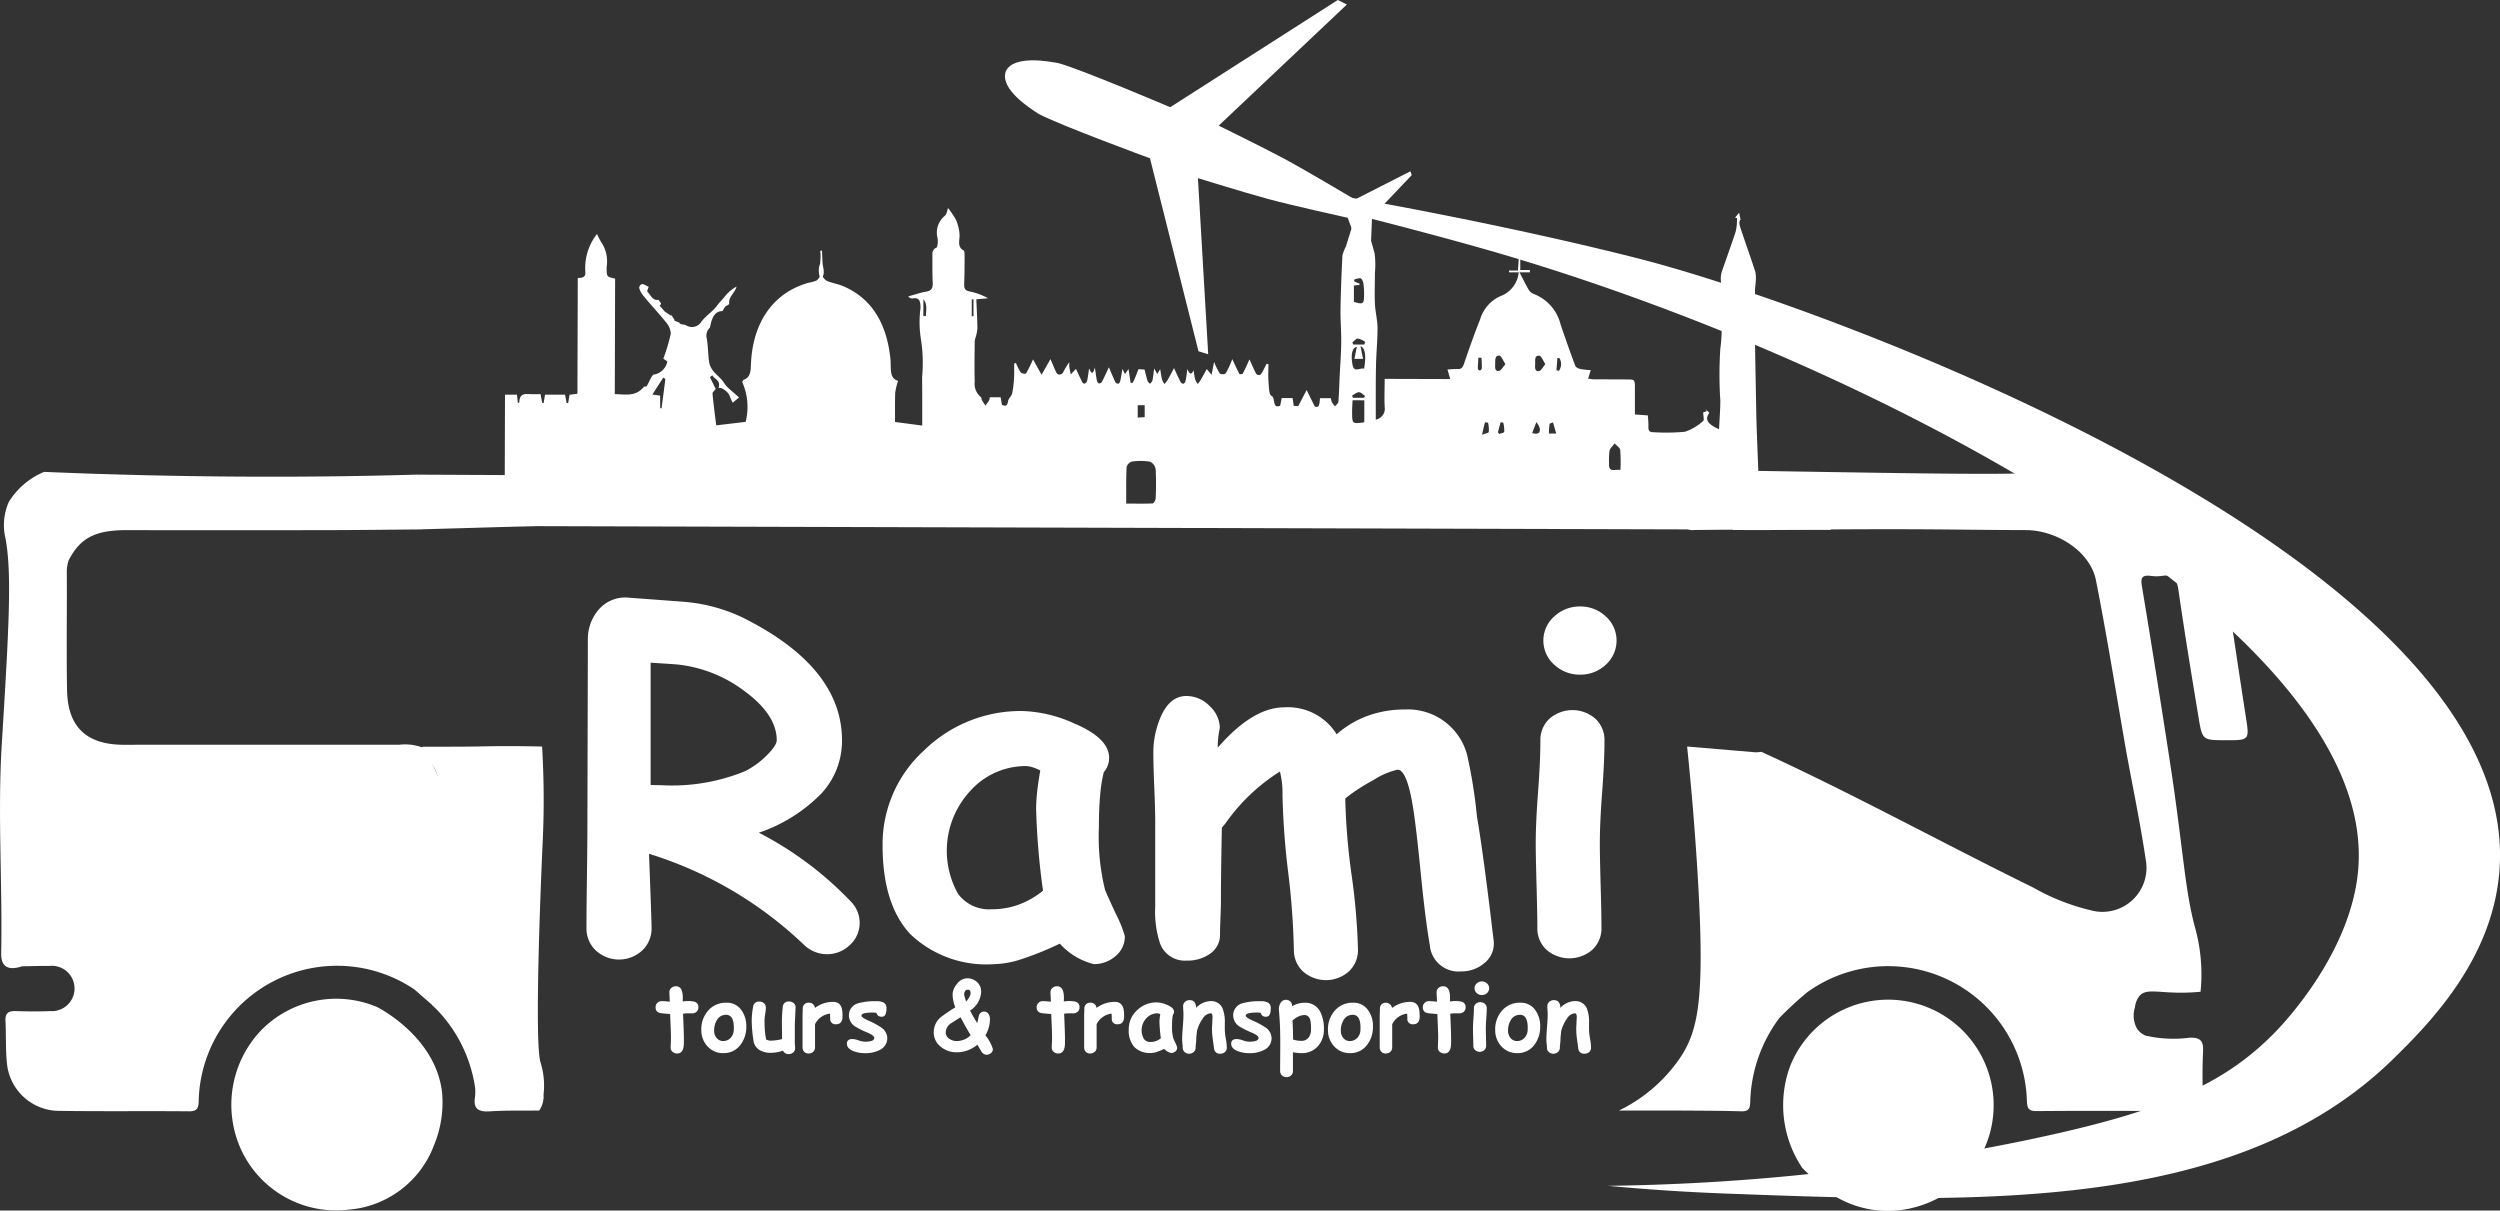 <svg xmlns="http://www.w3.org/2000/svg" width="161.303" height="78.107" viewBox="0 0 161.303 78.107">
  <rect x="0" y="0" width="161.303" height="78.107" fill="#333333" stroke="none"/>
  <g id="Group_2414" data-name="Group 2414" transform="translate(-117.553 -196.848)">
    <g id="Group_2414-2" data-name="Group 2414" transform="translate(193.913 207.993)">
      <path id="Path_55882" data-name="Path 55882" d="M411.077,239.687c-.352-.045,10.73,2.466,19.241,4.878,24.781,7.021,57.726,24.342,56.552,39.985-.379,5.047-4.265,9.429-5.214,10.429-3.439,3.62-7.677,5.342-16.117,7.111a141.731,141.731,0,0,1-27.077,2.963c1.751.165,4.407.381,7.64.5,16.273.608,32.889,1.229,43.011-8.678,2.379-2.329,6.618-6.613,6.886-12.562.89-19.746-43.249-35.919-55.383-39.04-7.949-2.044-17-3.667-17-3.667C418.712,240.727,414.45,240.116,411.077,239.687Z" transform="translate(-411.068 -239.687)" fill="#fff"/>
    </g>
    <g id="Group_2415" data-name="Group 2415" transform="translate(182.395 196.848)">
      <path id="Path_55883" data-name="Path 55883" d="M379.244,208.342l.662,11.361-.627-.191-3.129-12.45s-5.836-2.143-7.188-2.867c-.491-.317-2.5-1.581-2.122-2.72l0-.012.005-.012c.509-1.086,2.835-.631,3.409-.526,1.481.4,7.2,2.841,7.2,2.841l10.814-6.918.587.291-8.271,7.816s2.783,1.363,4.19,2.114,4.6,2.653,4.6,2.653l3.58-1.822.085.246-2.561,2.694-.13,3.261-.23.12L388.91,210.9s-3.626-.8-5.166-1.221S379.244,208.342,379.244,208.342Z" transform="translate(-366.794 -196.848)" fill="#fff"/>
    </g>
    <g id="Group_2420" data-name="Group 2420" transform="translate(117.553 210.132)">
      <g id="Group_2418" data-name="Group 2418" transform="translate(37.839 25.273)">
        <g id="Group_2416" data-name="Group 2416">
          <path id="Path_55884" data-name="Path 55884" d="M278.5,368.066a2.141,2.141,0,0,1-1.484-.624,25.257,25.257,0,0,0-9.98-5.854q.165,4.323.165,4.8a1.931,1.931,0,0,1-.6,1.434,2.207,2.207,0,0,1-3,0,1.929,1.929,0,0,1-.6-1.434q0-1.115.03-3.336t.03-3.335l.03-11.99a2.874,2.874,0,0,1,.585-1.753,2.264,2.264,0,0,1,2.113-.906q3.641.268,3.732.282a10.742,10.742,0,0,1,3.567,1q6.4,3.195,6.4,7.919a4.993,4.993,0,0,1-1.341,3.439,10.213,10.213,0,0,1-4.024,2.519,22.3,22.3,0,0,1,5.979,4.487,1.95,1.95,0,0,1,.525,1.322,1.916,1.916,0,0,1-.629,1.434A2.1,2.1,0,0,1,278.5,368.066Zm-9.606-18.69q-.12-.014-1.753-.119v7.889q.374.015.659.015a12.45,12.45,0,0,0,5.44-.906,5.426,5.426,0,0,0,1.4-1.025q.637-.638.637-.966,0-1.664-2.128-3.209A8.7,8.7,0,0,0,268.89,349.375Z" transform="translate(-263 -345.057)" fill="#fff"/>
          <path id="Path_55885" data-name="Path 55885" d="M350.068,389.52a4.354,4.354,0,0,1-2.188-1.322,19.758,19.758,0,0,1-2.428.988,6.037,6.037,0,0,1-1.783.335,7.1,7.1,0,0,1-5.418-1.917q-1.806-1.917-1.806-5.735a8.173,8.173,0,0,1,2.668-6.129,8.916,8.916,0,0,1,6.384-2.548,8.64,8.64,0,0,1,3.3.795q2.263.956,2.263,2.221a1.372,1.372,0,0,1-.344.927,9.71,9.71,0,0,0-.233,1.478q-.082.891-.082,2.082a14.327,14.327,0,0,0,.4,4.045q.045.133.689,1.53a7.734,7.734,0,0,1,.584,1.441,1.627,1.627,0,0,1-.607,1.3A2.1,2.1,0,0,1,350.068,389.52Zm-3.717-10.029a10.236,10.236,0,0,1,.068-1.092q.067-.616.2-1.374a3.232,3.232,0,0,0-.532-.215,1.457,1.457,0,0,0-.4-.067,4.808,4.808,0,0,0-3.567,1.583,5.682,5.682,0,0,0-.809,6.656,2.484,2.484,0,0,0,2.158,1,5.078,5.078,0,0,0,1.761-.3,5.459,5.459,0,0,0,1.566-.9A46.043,46.043,0,0,1,346.351,379.491Z" transform="translate(-317.338 -365.872)" fill="#fff"/>
          <path id="Path_55886" data-name="Path 55886" d="M407.762,372.766q2.263-2.6,4.286-2.6a3.7,3.7,0,0,1,3.387,1.738,6.286,6.286,0,0,1,2.023-1.2,7,7,0,0,1,2.4-.4,3.946,3.946,0,0,1,3.986,2.9,32.3,32.3,0,0,1,.644,4.026q.419,2.407,1.079,8.023a1.6,1.6,0,0,1-.585,1.4,2.262,2.262,0,0,1-1.514.55,1.85,1.85,0,0,1-2.023-1.694q-.269-1.53-.554-4.324-.3-3.06-.495-4.338-.4-2.659-1.034-2.659a4.866,4.866,0,0,0-1.573.683,11.374,11.374,0,0,0-1.8,1.174,41.66,41.66,0,0,0,.4,4.873,41.858,41.858,0,0,1,.42,4.873,1.882,1.882,0,0,1-.584,1.411,2.232,2.232,0,0,1-2.967,0,1.882,1.882,0,0,1-.585-1.411,48.96,48.96,0,0,0-.367-4.984,48.9,48.9,0,0,1-.367-4.985,5.6,5.6,0,0,0-.165-1.515,12.217,12.217,0,0,0-3.492,3.313q-.075.1-.255.312-.06,3-.06,4.71,0,.416-.03,1.121t-.03,1.048a1.459,1.459,0,0,1-.659,1.263,2.477,2.477,0,0,1-1.484.431,1.7,1.7,0,0,1-1.723-1.1,6.5,6.5,0,0,1-.314-2.362v-5.527q0-.743-.06-2.176t-.06-2.177a5.784,5.784,0,0,1,.48-2.392q.585-1.337,1.649-1.337a2.084,2.084,0,0,1,1.5.646,1.955,1.955,0,0,1,.659,1.419A5.726,5.726,0,0,0,407.762,372.766Z" transform="translate(-367.03 -363.084)" fill="#fff"/>
          <path id="Path_55887" data-name="Path 55887" d="M502.565,362.553q0,.847.053,2.719t.052,2.719a1.874,1.874,0,0,1-.584,1.418,2.253,2.253,0,0,1-2.967,0,1.872,1.872,0,0,1-.585-1.418q0-.847-.052-2.719t-.053-2.719q0-1.322.15-3.313t.15-3.313a1.874,1.874,0,0,1,.584-1.419,2.254,2.254,0,0,1,2.967,0,1.874,1.874,0,0,1,.585,1.419q0,1.323-.15,3.313T502.565,362.553Zm-1.274-10.89a2.393,2.393,0,0,1-1.664-.639,2.079,2.079,0,0,1,0-3.12,2.4,2.4,0,0,1,1.664-.639,2.37,2.37,0,0,1,1.656.639,2.094,2.094,0,0,1,0,3.12A2.366,2.366,0,0,1,501.292,351.663Z" transform="translate(-437.181 -346.691)" fill="#fff"/>
        </g>
        <g id="Group_2417" data-name="Group 2417" transform="translate(4.466 24.57)">
          <path id="Path_55888" data-name="Path 55888" d="M282.514,443.167c-.042,0-.092,0-.148,0s-.107,0-.149,0a1.99,1.99,0,0,0-.285.024q.054,1.2.054,1.569c0,.025,0,.074,0,.144s0,.128,0,.171q0,.684-.434.683a.429.429,0,0,1-.285-.1.331.331,0,0,1-.132-.267q0-.107.009-.321t.009-.321q0-.359-.054-1.539c-.124-.006-.311-.023-.562-.049s-.376-.155-.376-.385a.387.387,0,0,1,.114-.282.394.394,0,0,1,.294-.116q.111,0,.509.036c0-.063-.007-.168-.015-.315q-.012-.19-.012-.294a.354.354,0,0,1,.123-.276.431.431,0,0,1,.3-.11q.444,0,.444.74l-.006.243a2.238,2.238,0,0,1,.3-.027,1.644,1.644,0,0,1,.471.045.345.345,0,0,1,.24.362.375.375,0,0,1-.117.282A.409.409,0,0,1,282.514,443.167Z" transform="translate(-280.167 -440.912)" fill="#fff"/>
          <path id="Path_55889" data-name="Path 55889" d="M292.9,448.777a1.338,1.338,0,0,1-.953-.377,1.51,1.51,0,0,1-.459-1.1,1.8,1.8,0,0,1,.363-1.171,1.5,1.5,0,0,1,1.268-.606,1.127,1.127,0,0,1,.953.475,1.731,1.731,0,0,1,.318,1.061,1.884,1.884,0,0,1-.372,1.177A1.336,1.336,0,0,1,292.9,448.777Zm.18-2.472a.651.651,0,0,0-.582.333,1.2,1.2,0,0,0-.18.66.712.712,0,0,0,.2.547.535.535,0,0,0,.378.152.647.647,0,0,0,.452-.175.772.772,0,0,0,.234-.556Q293.626,446.308,293.08,446.3Z" transform="translate(-288.543 -443.954)" fill="#fff"/>
          <path id="Path_55890" data-name="Path 55890" d="M306.786,446.689q0,.2,0,.6c0,.267,0,.468,0,.6,0,.041,0,.1.01.185s.011.144.011.186a.354.354,0,0,1-.121.275.433.433,0,0,1-.3.108.38.38,0,0,1-.363-.223,2.3,2.3,0,0,1-.794.14,1.351,1.351,0,0,1-.716-.177.823.823,0,0,1-.39-.594,8.572,8.572,0,0,1-.117-1.321,4.945,4.945,0,0,1,.09-.878.368.368,0,0,1,.4-.334.435.435,0,0,1,.3.107.348.348,0,0,1,.123.273,2.97,2.97,0,0,1-.044.408,2.965,2.965,0,0,0-.043.422q0,.415.029.727a2.911,2.911,0,0,0,.085.515.977.977,0,0,0,.145.05.55.55,0,0,0,.137.018,3.167,3.167,0,0,0,.731-.1c0-.153,0-.326,0-.52q-.006-.348-.006-.5a8.437,8.437,0,0,1,.057-1.052.365.365,0,0,1,.408-.354.445.445,0,0,1,.3.11.325.325,0,0,1,.117.277Q306.786,446.775,306.786,446.689Z" transform="translate(-297.809 -443.759)" fill="#fff"/>
          <path id="Path_55891" data-name="Path 55891" d="M319.2,446.315q-.027.455-.417.454a.338.338,0,0,1-.378-.386l-.015-.3a1.231,1.231,0,0,0-.965.686l0,1.495a.372.372,0,0,1-.117.281.414.414,0,0,1-.3.111.359.359,0,0,1-.288-.119.394.394,0,0,1-.1-.273v-1.946c0-.061,0-.153.006-.274s.006-.214.006-.275a.4.4,0,0,1,.1-.278.363.363,0,0,1,.286-.112.367.367,0,0,1,.4.339,1.935,1.935,0,0,1,1.178-.392q.6,0,.6.791C319.2,446.217,319.2,446.283,319.2,446.315Z" transform="translate(-307.144 -443.81)" fill="#fff"/>
          <path id="Path_55892" data-name="Path 55892" d="M329.869,446.172a.32.32,0,0,1-.357-.247,1.471,1.471,0,0,0-.246-.021q-.723,0-.722.2,0,.116.434.312a5.358,5.358,0,0,1,.8.422.876.876,0,0,1,.434.7.84.84,0,0,1-.48.776,1.955,1.955,0,0,1-.95.211,2.085,2.085,0,0,1-.728-.122q-.449-.167-.449-.49c0-.2.119-.3.356-.3a1.392,1.392,0,0,1,.4.086,1.386,1.386,0,0,0,.4.086q.608,0,.611-.244,0-.151-.423-.336a6.071,6.071,0,0,1-.791-.389.857.857,0,0,1-.422-.716.8.8,0,0,1,.639-.805,3.938,3.938,0,0,1,1.139-.122.972.972,0,0,1,.444.077.393.393,0,0,1,.2.383Q330.159,446.172,329.869,446.172Z" transform="translate(-315.267 -443.7)" fill="#fff"/>
          <path id="Path_55893" data-name="Path 55893" d="M352.547,444.427a.391.391,0,0,1-.333-.2l-.27-.449a2.048,2.048,0,0,1-1.322.49,1.579,1.579,0,0,1-1.034-.354,1.164,1.164,0,0,1-.459-.945,1.255,1.255,0,0,1,.45-.96,9.705,9.705,0,0,1,.941-.639,2.478,2.478,0,0,1-.174-.835,1.082,1.082,0,0,1,.275-.666.837.837,0,0,1,.651-.374.908.908,0,0,1,.668.259.817.817,0,0,1,.249.6,1.518,1.518,0,0,1-.713,1.221,8.287,8.287,0,0,0,.462.811l.1-.466a.358.358,0,0,1,.342-.282.328.328,0,0,1,.285.163.55.55,0,0,1,.093.312,2.092,2.092,0,0,1-.294,1.061,2.655,2.655,0,0,1,.482.885.323.323,0,0,1-.123.257A.423.423,0,0,1,352.547,444.427Zm-1.687-2.419-.62.392a.735.735,0,0,0-.336.573.494.494,0,0,0,.216.413.819.819,0,0,0,.5.155,1.244,1.244,0,0,0,.893-.38Q351.333,442.891,350.859,442.008Zm.414-1.774a.183.183,0,0,0-.138.116.425.425,0,0,0-.045.187,1.244,1.244,0,0,0,.057.229c.042.138.064.215.066.229a1.286,1.286,0,0,0,.191-.252.578.578,0,0,0,.1-.271.345.345,0,0,0-.033-.181C351.443,440.243,351.375,440.224,351.273,440.234Z" transform="translate(-331.189 -439.5)" fill="#fff"/>
          <path id="Path_55894" data-name="Path 55894" d="M377.031,443.167c-.042,0-.092,0-.148,0s-.107,0-.149,0a1.989,1.989,0,0,0-.285.024q.054,1.2.054,1.569c0,.025,0,.074,0,.144s0,.128,0,.171q0,.684-.434.683a.429.429,0,0,1-.285-.1.331.331,0,0,1-.132-.267c0-.072,0-.178.009-.321s.009-.25.009-.321q0-.359-.054-1.539c-.124-.006-.311-.023-.562-.049s-.376-.155-.376-.385a.387.387,0,0,1,.114-.282.394.394,0,0,1,.294-.116q.111,0,.509.036c0-.063-.007-.168-.015-.315q-.012-.19-.012-.294a.354.354,0,0,1,.123-.276.431.431,0,0,1,.3-.11q.444,0,.444.74l-.006.243a2.237,2.237,0,0,1,.3-.027,1.642,1.642,0,0,1,.471.045.345.345,0,0,1,.24.362.375.375,0,0,1-.117.282A.409.409,0,0,1,377.031,443.167Z" transform="translate(-350.095 -440.912)" fill="#fff"/>
          <path id="Path_55895" data-name="Path 55895" d="M389.038,446.315q-.027.455-.417.454a.337.337,0,0,1-.377-.386l-.015-.3a1.231,1.231,0,0,0-.965.686l0,1.495a.372.372,0,0,1-.117.281.415.415,0,0,1-.3.111.359.359,0,0,1-.288-.119.4.4,0,0,1-.1-.273v-1.946c0-.061,0-.153.006-.274s.006-.214.006-.275a.4.4,0,0,1,.1-.278.364.364,0,0,1,.286-.112.368.368,0,0,1,.4.339,1.934,1.934,0,0,1,1.178-.392q.6,0,.6.791C389.041,446.217,389.039,446.283,389.038,446.315Z" transform="translate(-358.814 -443.81)" fill="#fff"/>
          <path id="Path_55896" data-name="Path 55896" d="M400.219,448.706a.87.87,0,0,1-.437-.264,3.886,3.886,0,0,1-.486.2,1.189,1.189,0,0,1-.356.067,1.421,1.421,0,0,1-1.084-.383,1.617,1.617,0,0,1-.361-1.147,1.634,1.634,0,0,1,.533-1.225,1.783,1.783,0,0,1,1.277-.51,1.729,1.729,0,0,1,.659.158q.453.192.453.445a.273.273,0,0,1-.069.185,1.916,1.916,0,0,0-.046.3c-.011.119-.016.257-.016.417a2.848,2.848,0,0,0,.081.809c.006.018.052.119.138.306a1.585,1.585,0,0,1,.117.288.326.326,0,0,1-.122.259A.421.421,0,0,1,400.219,448.706Zm-.743-2.006a2.071,2.071,0,0,1,.013-.219q.014-.123.04-.275a.612.612,0,0,0-.106-.043.272.272,0,0,0-.08-.014.961.961,0,0,0-.713.317,1.138,1.138,0,0,0-.162,1.331.5.5,0,0,0,.432.2,1.006,1.006,0,0,0,.353-.061,1.1,1.1,0,0,0,.313-.179A9.175,9.175,0,0,1,399.476,446.7Z" transform="translate(-366.971 -443.895)" fill="#fff"/>
          <path id="Path_55897" data-name="Path 55897" d="M413.208,448.347a.367.367,0,0,1-.41-.359q-.042-.306-.084-.615a4.547,4.547,0,0,1-.045-.615c0-.052,0-.14.01-.264s.011-.213.011-.265c0-.013,0-.049.006-.106s.006-.1.006-.138c0-.165-.04-.247-.12-.247a.668.668,0,0,0-.5.327,2.458,2.458,0,0,0-.387.83c0,.067-.012.156-.025.267a2.206,2.206,0,0,0-.017.268,2.535,2.535,0,0,1-.02.258,2.574,2.574,0,0,0-.02.257.381.381,0,0,1-.118.288.446.446,0,0,1-.6,0,.383.383,0,0,1-.117-.286c0-.056-.006-.142-.018-.255s-.018-.2-.018-.256q0-.291.042-.807t.042-.808c0-.061,0-.15-.01-.271s-.011-.21-.011-.268a.362.362,0,0,1,.121-.28.426.426,0,0,1,.3-.111q.393,0,.42.467l0,.033a1.3,1.3,0,0,1,.923-.437.786.786,0,0,1,.782.47,2.366,2.366,0,0,1,.144.942v.211c0,.091,0,.156,0,.193a3.59,3.59,0,0,0,.064.6,3.549,3.549,0,0,1,.065.594.359.359,0,0,1-.12.276A.424.424,0,0,1,413.208,448.347Z" transform="translate(-376.774 -443.488)" fill="#fff"/>
          <path id="Path_55898" data-name="Path 55898" d="M425.17,446.172a.32.32,0,0,1-.356-.247,1.476,1.476,0,0,0-.246-.021q-.723,0-.722.2,0,.116.434.312a5.345,5.345,0,0,1,.8.422.876.876,0,0,1,.434.7.84.84,0,0,1-.479.776,1.956,1.956,0,0,1-.95.211,2.086,2.086,0,0,1-.729-.122q-.449-.167-.449-.49c0-.2.119-.3.356-.3a1.392,1.392,0,0,1,.4.086,1.387,1.387,0,0,0,.4.086c.405,0,.61-.081.611-.244q0-.151-.423-.336a6.066,6.066,0,0,1-.791-.389.857.857,0,0,1-.423-.716.8.8,0,0,1,.639-.805,3.938,3.938,0,0,1,1.139-.122.971.971,0,0,1,.444.077.393.393,0,0,1,.2.383Q425.46,446.172,425.17,446.172Z" transform="translate(-385.775 -443.7)" fill="#fff"/>
          <path id="Path_55899" data-name="Path 55899" d="M436.161,448.252a2.647,2.647,0,0,1-.542-.06l0,1.212a.381.381,0,0,1-.117.285.446.446,0,0,1-.593,0,.38.38,0,0,1-.117-.285q0-.14.006-1.108.006-.719,0-1.174-.009-.642-.042-1.105c-.03-.426-.045-.621-.045-.585a.773.773,0,0,1,.111-.422.4.4,0,0,1,.348-.2.384.384,0,0,1,.282.113.368.368,0,0,1,.114.271l0,.03a1.732,1.732,0,0,1,.4-.168,1.532,1.532,0,0,1,.406-.055,1.067,1.067,0,0,1,1.007.58,2.368,2.368,0,0,1,.237,1.132,1.577,1.577,0,0,1-.375,1.079A1.355,1.355,0,0,1,436.161,448.252Zm.207-2.457a.926.926,0,0,0-.384.088,1.566,1.566,0,0,0-.393.263q.036.612.036,1.227a1.715,1.715,0,0,0,.533.086.56.56,0,0,0,.474-.217.852.852,0,0,0,.15-.529,2.831,2.831,0,0,0-.036-.556Q436.661,445.795,436.368,445.795Z" transform="translate(-394.502 -443.429)" fill="#fff"/>
          <path id="Path_55900" data-name="Path 55900" d="M448.315,448.777a1.338,1.338,0,0,1-.953-.377,1.509,1.509,0,0,1-.459-1.1,1.8,1.8,0,0,1,.363-1.171,1.5,1.5,0,0,1,1.268-.606,1.127,1.127,0,0,1,.953.475,1.73,1.73,0,0,1,.318,1.061,1.884,1.884,0,0,1-.372,1.177A1.336,1.336,0,0,1,448.315,448.777Zm.18-2.472a.651.651,0,0,0-.582.333,1.2,1.2,0,0,0-.18.66.711.711,0,0,0,.2.547.535.535,0,0,0,.378.152.648.648,0,0,0,.453-.175.772.772,0,0,0,.234-.556Q449.041,446.308,448.5,446.3Z" transform="translate(-403.525 -443.954)" fill="#fff"/>
          <path id="Path_55901" data-name="Path 55901" d="M462.346,446.315q-.027.455-.417.454a.338.338,0,0,1-.378-.386l-.015-.3a1.231,1.231,0,0,0-.965.686l0,1.495a.372.372,0,0,1-.117.281.414.414,0,0,1-.3.111.36.36,0,0,1-.288-.119.4.4,0,0,1-.1-.273v-1.946c0-.061,0-.153.006-.274s.006-.214.006-.275a.4.4,0,0,1,.1-.278.408.408,0,0,1,.682.227,1.935,1.935,0,0,1,1.178-.392q.6,0,.6.791C462.349,446.217,462.347,446.283,462.346,446.315Z" transform="translate(-413.05 -443.81)" fill="#fff"/>
          <path id="Path_55902" data-name="Path 55902" d="M472.792,443.167c-.042,0-.092,0-.148,0s-.107,0-.149,0a1.988,1.988,0,0,0-.285.024q.054,1.2.054,1.569c0,.025,0,.074,0,.144s0,.128,0,.171q0,.684-.434.683a.429.429,0,0,1-.285-.1.331.331,0,0,1-.132-.267q0-.107.009-.321t.009-.321q0-.359-.054-1.539c-.124-.006-.311-.023-.562-.049s-.376-.155-.376-.385a.387.387,0,0,1,.114-.282.394.394,0,0,1,.294-.116q.111,0,.509.036,0-.1-.015-.315-.012-.19-.012-.294a.354.354,0,0,1,.123-.276.431.431,0,0,1,.3-.11q.444,0,.444.74l-.006.243a2.238,2.238,0,0,1,.3-.027,1.644,1.644,0,0,1,.471.045.345.345,0,0,1,.24.362.375.375,0,0,1-.117.282A.409.409,0,0,1,472.792,443.167Z" transform="translate(-420.943 -440.912)" fill="#fff"/>
          <path id="Path_55903" data-name="Path 55903" d="M483.7,443.312q0,.169.01.544t.011.544a.374.374,0,0,1-.117.284.449.449,0,0,1-.593,0,.372.372,0,0,1-.117-.284q0-.169-.011-.544t-.011-.544q0-.265.03-.663t.03-.663a.375.375,0,0,1,.117-.284.45.45,0,0,1,.593,0,.373.373,0,0,1,.117.284q0,.265-.03.663T483.7,443.312Zm-.255-2.178a.48.48,0,0,1-.332-.128.416.416,0,0,1,0-.624.481.481,0,0,1,.332-.128.475.475,0,0,1,.331.128.419.419,0,0,1,0,.624A.475.475,0,0,1,483.446,441.134Z" transform="translate(-430.138 -440.058)" fill="#fff"/>
          <path id="Path_55904" data-name="Path 55904" d="M489.79,448.777a1.338,1.338,0,0,1-.953-.377,1.509,1.509,0,0,1-.459-1.1,1.8,1.8,0,0,1,.363-1.171,1.5,1.5,0,0,1,1.268-.606,1.128,1.128,0,0,1,.953.475,1.732,1.732,0,0,1,.318,1.061,1.884,1.884,0,0,1-.372,1.177A1.336,1.336,0,0,1,489.79,448.777Zm.18-2.472a.651.651,0,0,0-.582.333,1.206,1.206,0,0,0-.18.66.712.712,0,0,0,.2.547.534.534,0,0,0,.378.152.647.647,0,0,0,.452-.175.773.773,0,0,0,.234-.556Q490.516,446.308,489.97,446.3Z" transform="translate(-434.21 -443.954)" fill="#fff"/>
          <path id="Path_55905" data-name="Path 55905" d="M503.543,448.347a.368.368,0,0,1-.411-.359q-.042-.306-.084-.615a4.547,4.547,0,0,1-.045-.615c0-.052,0-.14.01-.264s.011-.213.011-.265c0-.013,0-.049.006-.106s.006-.1.006-.138c0-.165-.04-.247-.12-.247a.669.669,0,0,0-.5.327,2.464,2.464,0,0,0-.387.83c0,.067-.012.156-.025.267a2.249,2.249,0,0,0-.017.268,2.521,2.521,0,0,1-.02.258,2.578,2.578,0,0,0-.02.257.381.381,0,0,1-.118.288.446.446,0,0,1-.6,0,.383.383,0,0,1-.117-.286c0-.056-.006-.142-.018-.255s-.018-.2-.018-.256q0-.291.042-.807t.042-.808c0-.061,0-.15-.01-.271s-.011-.21-.011-.268a.362.362,0,0,1,.121-.28.428.428,0,0,1,.3-.111q.393,0,.42.467l0,.033a1.3,1.3,0,0,1,.923-.437.786.786,0,0,1,.782.47,2.367,2.367,0,0,1,.144.942v.211c0,.091,0,.156,0,.193a3.568,3.568,0,0,0,.064.6,3.552,3.552,0,0,1,.065.594.359.359,0,0,1-.12.276A.424.424,0,0,1,503.543,448.347Z" transform="translate(-443.607 -443.488)" fill="#fff"/>
        </g>
      </g>
      <g id="Group_2419" data-name="Group 2419" transform="translate(29.125)">
        <path id="Path_55906" data-name="Path 55906" d="M243.7,254.951l.206.32c0,.02,0,.041-.006.061l.007.009.04-.005.225.093.045.006.02.03-.021.028.172.069a.65.65,0,0,1,.232.036.716.716,0,0,0,1.034-.241c.3-.379.722-.636,1.008-1.029.152-.209.338-.372.49-.578a2.513,2.513,0,0,1,.751-.632c-.1.435-.536.632-.472,1.136l.007-.009-.254.162.009-.026-.2.318c-.436.007-.67.315-.8,1.056l-.009.014a.706.706,0,0,0-.2.705c.079.472.084.96.139,1.438.075.652.588.9.911,1.322a2.8,2.8,0,0,0,.245.336c.234.224.48.429.788.7l-.408.34a3.3,3.3,0,0,1-.194-.427c-.077-.254-.508-.583-.72-.525.159-.512-.263-.547-.4-.815l-.159.115.373.766c-.072.1-.213.208-.205.3.062.673.153,1.342.239,2.048l1.9-.226a3.953,3.953,0,0,0-.223-2.572c.031-.049.054-.128.094-.143.461-.166.452-.591.472-1.048.119-2.707,1.485-4.6,3.733-5.217a2.316,2.316,0,0,0,.472-.128c.1-.05.244-.239.226-.282a1.212,1.212,0,0,1,.027-.806,4.1,4.1,0,0,0,.015-.847l.11-.007c.012.26.021.519.035.779.016.3.16.59.013.9a.741.741,0,0,0,.3.292c.332.129.685.183,1.013.322,1.874.795,2.819,2.436,3.055,4.7.059.569-.109,1.247.493,1.409a4.115,4.115,0,0,0-.184.756c-.026.616-.011,1.233-.014,1.9l1.756.231c0-.508,0-.973,0-1.438q0-.846-.008-1.692a9.892,9.892,0,0,0-.069-2.4,6.868,6.868,0,0,1-.034-2.049c0-.464-.078-.7-.506-.623a.307.307,0,0,1-.284-.133c.392-.107.779-.243,1.176-.311.325-.056.423-.231.4-.6-.026-.521-.016-1.045-.019-1.568,0-.262-.05-.522.255-.665.085-.04.11-.406.08-.605a1.4,1.4,0,0,1,.465-1.449c.127-.1.158-.369.209-.5a4.971,4.971,0,0,1,.511.758,2.919,2.919,0,0,1,.229.913c.035.377-.187.818.267,1.065.061.033.061.262.061.4,0,.586-.005,1.173-.027,1.758-.011.288.064.426.321.479a4.194,4.194,0,0,1,1.219.445l-.756.068c.026.641.06,1.251.07,1.862a2.47,2.47,0,0,1-.1.54,1.616,1.616,0,0,0-.075.3c-.008.87-.024,1.742,0,2.611a1.116,1.116,0,0,0,.4,1c.042.027.036.143.07.2.069.121.15.232.227.346.078-.114.161-.224.232-.344a.728.728,0,0,0,.044-.192l.7,0,.086.492c.2.073.341.111.393-.238.027-.183.227-.326.268-.512a6.723,6.723,0,0,0,.12-1.025c.019-.3.005-.594.006-.891l.112-.048a3.326,3.326,0,0,0,.308.61c.066.085.315.122.35.067a9.07,9.07,0,0,0,.447-.9l.552.99.573-1.011c.131.305.25.6.387.884a.238.238,0,0,0,.192.118.31.31,0,0,0,.229-.124,4.46,4.46,0,0,1,.41-.678,2.4,2.4,0,0,0,0,.316c.022.16.06.318.092.476l.335-.361c.124.266.264.577.417.879a.169.169,0,0,0,.17.068.322.322,0,0,0,.138-.194c.048-.221.073-.448.123-.781.134.292.237.483.371-.068.061.405.086.633.134.854.016.074.083.173.139.186a.222.222,0,0,0,.187-.113c.144-.274.27-.56.446-.932.163.38.282.678.421.964a.208.208,0,0,0,.2.092c.053-.017.1-.125.12-.2.048-.223.079-.452.129-.751l.172.332.223-.327.138.893c.149.035.149.035.507-.884l.395.03c.064.253.114.492.187.721.026.081.106.137.162.2.054-.073.138-.138.156-.221.048-.223.067-.454.11-.773l.2.355.189-.307c.045.257.071.471.124.676a1.2,1.2,0,0,0,.153.277,1.8,1.8,0,0,0,.191-.236c.138-.24.265-.488.426-.787.153.329.278.615.42.888a.227.227,0,0,0,.185.12c.055-.011.123-.11.14-.185.046-.209.067-.425.116-.764.15.354.261.392.393.078.038.2.064.413.118.611a1.144,1.144,0,0,0,.16.272,2.513,2.513,0,0,0,.179-.242c.14-.24.273-.485.4-.718l.314.371.158-.833a4.546,4.546,0,0,0,.369.747.349.349,0,0,0,.391-.018,6.917,6.917,0,0,0,.417-.91c.159.344.3.659.456.958.018.035.2.022.221-.026.148-.275.273-.568.432-.911.155.34.281.638.428.921a.23.23,0,0,0,.208.088c.062-.01.13-.087.17-.155.109-.187.2-.385.306-.579l.111.035c0,.355-.025.712,0,1.064s.034.9.18.964c.309.14.032.872.577.648l.1-.491.7,0,.076.5.285.02.546-1.038.519,1.048c.309.162.313-.191.342-.524l.706,0a.988.988,0,0,0,.059.255,1.975,1.975,0,0,0,.207.271c.075-.1.206-.195.215-.3.045-.541.057-1.085.083-1.628.035-.733.092-1.466.1-2.2.009-.718-.057-1.437-.045-2.155.019-1.15.064-2.3.124-3.449a2.654,2.654,0,0,1,.223-.584c.27-.855.532-1.713.817-2.637.156.424.3.78.42,1.146a20.367,20.367,0,0,1,.616,1.942,5.747,5.747,0,0,1,.02,1.251c0,.665-.033,1.333,0,2,.023.525.166,1.045.168,1.567,0,.827-.088,1.653-.1,2.481-.022,1.121-.011,2.243-.014,3.423a.713.713,0,0,0,.575-.817c-.03-.58,0-1.163,0-1.812l4.232.012-.18-.613a6.047,6.047,0,0,1,.659-.034c.223.013.321-.086.406-.337.329-.966.668-1.93,1.044-2.873a2.382,2.382,0,0,1,1.293-1.487,1.813,1.813,0,0,0,1.2-1.634c.176.341.382.767.613,1.175a.665.665,0,0,0,.32.3,2.834,2.834,0,0,1,1.766,1.99c.305.892.615,1.781.946,2.66.042.11.22.18.345.209a4.882,4.882,0,0,0,.651.068l-.167.552c.154.017.277.043.4.044.7,0,1.4,0,2.1.006.521,0,.52,0,.517.634,0,.535,0,1.07,0,1.624l.837.062c.013.245.043.479.034.711-.011.3.091.379.335.374a13.45,13.45,0,0,0,2.018-.029,3.332,3.332,0,0,0,1.19-.707c.06-.043,0-.32-.01-.541l.24-.087-.092-.14.253.258c-.31.416-.136.714.624,1.053.029-.62.081-1.235.083-1.849a25.429,25.429,0,0,1,0-3.359c.174-1.249.046-2.48.117-3.715.013-.227-.075-.46-.085-.691a1.544,1.544,0,0,1,.06-.539c.3-.883.625-1.753.91-2.641a3.782,3.782,0,0,0,.074-.828l-.126-.025.261-.323.094.436c-.161.168-.027.484.073.783.291.869.6,1.728.882,2.6a2.164,2.164,0,0,1,.018.666c0,.172-.041.344-.042.516-.007.887-.018,1.775-.007,2.662.019,1.567.051,3.134.08,4.7.01.561.02,1.123.041,1.684.073,1.92.15,3.84.228,5.812.463.037.956.08,1.45.117.929.069,1.858.129,2.786.206a1.179,1.179,0,0,1,.343.151l-.035.125-88.983-.251-.009-.144,3.432-.245.023-8.079.773,0,.054.524c.047,0,.094-.005.094-.005.011-.636.392-.567.748-.552.212.009.424,0,.627,0l.107.572.089,0,.092-.539,1.292,0,.1.537.1.005.089-.535.509-.067.021-7.477c.372.034.544-.131.48-.413l.031.258a3.566,3.566,0,0,1,.729-2.676,4.957,4.957,0,0,0,.364.674,2.2,2.2,0,0,1,.261,1.435c-.006.652-.014.652.545.769l-.021,7.455c.689.016,1.345.177,1.868-.46.036-.044.128-.025.194-.035l-.013.011.268-.526.006-.03.154-.213a1.061,1.061,0,0,0,.906-.819c0-.075-.163-.145-.251-.217a11.861,11.861,0,0,0,.482-1.616,1.246,1.246,0,0,0-.338-.764c-.459-.576-.964-1.1-1.43-1.673-.13-.159-.31-.47-.259-.587.148-.342.391-.06.6,0-.031.106-.114.277-.085.309.209.229.345.612.719.534l.16.227,0,.051-.01.008-.069.1.326.376.4.265-.011.009.058-.076Zm29.346,12.168c.6,0,1.151.015,1.7-.01.073,0,.195-.2.2-.312a18.848,18.848,0,0,0,0-1.894.655.655,0,0,0-.359-.487,3.907,3.907,0,0,0-1.166-.01.52.52,0,0,0-.349.356C273.034,265.53,273.049,266.3,273.046,267.119Zm14.606-6.666c-.01.219-.029.459-.03.7,0,.819,0,.819.719.734.023,0,.043-.034.068-.055l0-1.376Zm17.284,4.492a10.242,10.242,0,0,0-.014-1.271c-.02-.163-.233-.292-.358-.437-.117.159-.292.3-.337.482a5.247,5.247,0,0,0-.026.8c-.025.326.074.471.359.431A2.912,2.912,0,0,1,304.937,264.945Zm-17.2-10.842c.61.186.663.146.658-.514a4.153,4.153,0,0,0-.048-.7c-.022-.12-.112-.3-.19-.311a1.01,1.01,0,0,0-.412.1l.034.118.332.138-.016.076-.355.038Zm.426,2.854.164.826-.557,0,.156-.773c-.28.04-.407.463-.276,1.155.1.545.494.163.747.251C288.535,257.582,288.475,257.079,288.158,256.957Zm-45.185,4,.089.021.248-1.9-.139-.087-.7,1.091.5.072Zm54.541-2.828c-.172-.258-.271-.545-.389-.556-.314-.029-.265.311-.277.554s-.014.5.271.422C297.247,258.51,297.342,258.316,297.514,258.126Zm2.578-.005c-.169-.25-.268-.532-.387-.544-.36-.038-.254.337-.278.579s.015.483.282.4C299.836,258.511,299.926,258.316,300.093,258.12Zm-26.307,3.447.449-.029,0-.773h-.449Zm36.342,5.243-.1.088c0,.28-.015.561.005.838.006.089.1.168.156.252.046-.079.123-.154.13-.237a3.648,3.648,0,0,0,0-.7C310.308,266.96,310.194,266.889,310.128,266.809Zm2.291-11.938-.237-.01c0,.365-.007.729,0,1.093a.184.184,0,0,0,.128.131.18.18,0,0,0,.13-.125C312.443,255.6,312.428,255.234,312.418,254.871Zm-52.464.15.165-.014c.006-.364.117-.738-.162-1.076Zm28.446,1.83.063-.17a1.322,1.322,0,0,0-.472-.216c-.119,0-.241.163-.361.253l.063.132Zm22.281,9.976-.158.068a2.361,2.361,0,0,0-.014.366c.028.255.075.508.114.761a7.518,7.518,0,0,0,.151-.777A1.381,1.381,0,0,0,310.682,266.826Zm2.214-11.962-.216,0c-.009.377-.022.753-.022,1.13,0,.034.074.1.114.1s.114-.06.115-.1C312.9,255.616,312.894,255.24,312.9,254.864ZM300.79,262.6l-.205-.72c-.078.036-.212.058-.223.112a4.535,4.535,0,0,0-.041.607Zm-1.55-.03c.407.115.534-.026.486-.32a1.308,1.308,0,0,0-.215-.39Zm-2.211-.036.1.092c.108-.044.3-.075.307-.133a2.006,2.006,0,0,0-.058-.581c-.005-.027-.168-.048-.172-.035C297.138,262.087,297.085,262.309,297.029,262.529Zm-1.023.144c.231-.091.425-.117.434-.18a1.83,1.83,0,0,0-.045-.581c-.005-.03-.2-.051-.2-.036C296.132,262.095,296.086,262.319,296.006,262.673Zm-32.926-7.647.113,0,0-1.091-.113,0Zm24.544,5.122.045.14.732,0,.05-.128c-.13-.082-.26-.232-.389-.23C287.916,259.934,287.771,260.07,287.624,260.148Zm8.346-2.442-.2-.009c-.014.245-.034.49-.035.735,0,.034.1.105.145.094a.205.205,0,0,0,.111-.155C296,258.15,295.98,257.928,295.97,257.706Zm16.614,7.349c-.257.433-.245.72,0,.92Zm-11.778-6.541.16.035a.757.757,0,0,0,.035-.818l-.134-.016Z" transform="translate(-229.507 -247.911)" fill="#fff"/>
        <path id="Path_55907" data-name="Path 55907" d="M491.8,261.818l.579,0c.018-.272.034-.51.05-.749l.1.008,0,.707.621,0v.149l-1.342,0Z" transform="translate(-423.564 -257.647)" fill="#fff"/>
      </g>
      <path id="Path_55908" data-name="Path 55908" d="M532.433,313.7a.652.652,0,0,1-.514.051c-.86-.176-1.218.411-1.529,1.1-.367.812-.428,1.528.466,2.008a4.621,4.621,0,0,1,.6.459c-1.328.022-2.656.042-3.984.068a.569.569,0,0,1-.621-.309,9.486,9.486,0,0,0-1.266-1.951,17.046,17.046,0,0,0-1.693-1.579h6.08A19.6,19.6,0,0,1,532.433,313.7Z" transform="translate(-418.181 -296.473)" fill="#fff"/>
      <path id="Path_55909" data-name="Path 55909" d="M229.653,404.359a1.631,1.631,0,0,1-.281,1.043c-1.056.013-2.107-.016-3.158.052-.734.049-1.116-.125-.981-.934a3.577,3.577,0,0,0,.008-.554h.021a.165.165,0,0,0-.021-.01,9.16,9.16,0,0,0-2.781-5.367,1.158,1.158,0,0,0,.117-.541,1.2,1.2,0,0,0-.31-.752.552.552,0,0,0,.226-.146c.323-.367-.021-1.137-.127-1.446a4.066,4.066,0,0,1,.476-3.114c0-2.677-.021-5.349.018-8.026a2.142,2.142,0,0,0-.767-1.881c-.19-.153-.7-.338-.237-.752q1.3,0,2.616-.006c1.209-.009,1.727-.033,2.758-.035,1,0,1.807.015,2.328.029a57.689,57.689,0,0,1,.036,6.22c-.067,1.384-.554,12.5-.151,14.113A4.958,4.958,0,0,1,229.653,404.359Z" transform="translate(-194.582 -347.034)" fill="#fff"/>
      <path id="Path_55910" data-name="Path 55910" d="M239.831,382.03c-.278.211-.606.115-.921.12a1.77,1.77,0,0,1,.343-.016A1.984,1.984,0,0,0,239.831,382.03Z" transform="translate(-207.338 -347.138)" fill="#fff"/>
      <path id="Path_55911" data-name="Path 55911" d="M145.785,348.571c-.5-.43-.993-.86-1.487-1.295a8.927,8.927,0,0,0-13.925,7.22c-.013.473-.132.643-.626.639-2.828-.026-5.652.013-8.476-.03a3.391,3.391,0,0,1-3.263-3.007c-.1-.924-.055-1.861-.1-2.79-.026-.494.179-.656.656-.639.741.025,1.491.03,2.232,0a1.463,1.463,0,1,0-.06-2.913c-.464-.009-.929.009-1.393.017-.124,0-.247,0-.375.009-.9.294-1.355.021-1.337-.843.089-4.494-.239-9,.038-13.49.443-7.246.673-10.968.239-13.281a3.679,3.679,0,0,1,.213-2.347,4.86,4.86,0,0,1,2.279-1.942q1.65.069,3.314.124,10.656.346,20.778.051c.243.209.533.1.8.111,1.1.021,1.482.413,1.512,1.589a1.53,1.53,0,0,1-1.465,1.763,1.416,1.416,0,0,0-.639.073c-2.079.017-4.153.047-6.232.047q-6.37.013-12.745,0c-1.989,0-2.986.473-3.744,1.959a2.515,2.515,0,0,0-.115.835c.017,2.518-.03,5.031.017,7.548.047,2.33,1.222,3.467,3.548,3.506.311.008.622,0,.933,0q8.472,0,16.953,0a3.176,3.176,0,0,1,1.465.166,8.247,8.247,0,0,1,1.321,2.782c.367,1.434-.037,2.134,0,4.842.023,1.664.046,3.328,0,4.993Q145.94,346.425,145.785,348.571Z" transform="translate(-117.554 -296.716)" fill="#fff"/>
      <path id="Path_55912" data-name="Path 55912" d="M544.115,331.7c5.938,2.723,11.663,5.873,17.524,8.75a14.063,14.063,0,0,0,3.7,1.466,2.844,2.844,0,0,0,3.566-3.28c-.344-2.322-.827-4.622-1.249-6.932-.646-3.7-1.233-7.4-1.961-11.082-.359-1.813-2.478-3.226-4.528-3.23-4.426-.008-6.941-.122-16.312-.006-1.145.014-2.068,0-2.6-.006v-3.834c9.113.143,15.8.274,18.7.186a7.672,7.672,0,0,1,4.176.895,6.864,6.864,0,0,1,2.072,1.86c.02.058.041.116.058.174.433,1.521,1.44,1.933,2.964,1.785a12.891,12.891,0,0,1,3.5.051c.54,3.617,1.066,7.237,1.628,10.851.25,1.612.284,1.606-1.32,1.6-1.458-.005-1.475,0-1.719-1.485-.448-2.722-.9-5.443-1.291-8.173-.1-.721-.325-1.075-1.094-.938a2.839,2.839,0,0,1-.743-.013c-.5-.046-.615.123-.529.641q.942,5.688,1.817,11.389c.857,5.611.946,8.183,1.614,10.659a11.321,11.321,0,0,1,.408,3.387c-.011.342-.036.615-.052.763-.248.024-.639.055-1.12.06-1.625.018-2.352-.281-2.8.186a1.4,1.4,0,0,0-.311.754,1.75,1.75,0,0,0,.137,1.388,1.316,1.316,0,0,0,.53.437,8,8,0,0,0,2.859.139c.726-.02.9.224.868.9-.052,1.052-.039,2.109,0,3.161.019.543-.183.688-.7.684-3.348-.023-6.7-.038-10.042-.009-.622.005-.6-.294-.627-.733a8.952,8.952,0,0,0-14.148-6.952,22.226,22.226,0,0,0-1.836,1.693c-.679.295-.749,1.02-1.093,1.551-.146.226-.215.569-.576.494-.322-.067-.4-.367-.419-.654a8.26,8.26,0,0,1,.207-1.439c.057-.805-.375-1.638-.693-1.642-.18,0-.189.263-.74.907a2.58,2.58,0,0,1-.963.717c-.356.145-.546.053-.466-.37a5.681,5.681,0,0,1,1.468-1.782,2.3,2.3,0,0,0,.773-1.89c-.067-2.54-.022-5.082-.025-7.623a12.967,12.967,0,0,0-.133-2.316s-.063-2.006.568-2.688a1.6,1.6,0,0,1,.37-.289A1.42,1.42,0,0,1,544.115,331.7Z" transform="translate(-430.463 -296.473)" fill="#fff"/>
      <path id="Path_55913" data-name="Path 55913" d="M561,455.447a7.269,7.269,0,0,1-.779-6.59,6.808,6.808,0,1,1,8.005,9.134,6.61,6.61,0,0,1-6.44-1.771c-.261-.261-.526-.518-.79-.776Z" transform="translate(-444.713 -393.371)" fill="#fff"/>
      <path id="Path_55914" data-name="Path 55914" d="M187.973,454a6.438,6.438,0,0,1-5.507,4.153,6.756,6.756,0,0,1-6.883-3.757,6.968,6.968,0,0,1,1.193-7.769,6.776,6.776,0,0,1,7.531-1.546c.339.176,3.826,2.053,4.193,5.561A7.206,7.206,0,0,1,187.973,454Z" transform="translate(-159.972 -393.388)" fill="#fff"/>
      <path id="Path_55915" data-name="Path 55915" d="M239.831,382.03c-.278.211-.606.115-.921.12a1.77,1.77,0,0,1,.343-.016A1.984,1.984,0,0,0,239.831,382.03Z" transform="translate(-207.338 -347.138)" fill="#fff"/>
      <path id="Path_55916" data-name="Path 55916" d="M538.784,448.567c-.2.17-.14.831-.69.383C538.541,449.214,538.4,448.4,538.784,448.567Z" transform="translate(-428.688 -396.349)" fill="#fff"/>
      <path id="Path_55917" data-name="Path 55917" d="M529.426,399.534a9.467,9.467,0,0,0-1.862,5.341c-.008.447-.064.677-.592.66-1.423-.043-2.85-.039-4.277-.051h-3.6a10.1,10.1,0,0,0,4.01-3.5c1.134-1.771,1.574-3.861,1.02-12.448-.129-2-.325-4.56-.634-7.537l4.6.389a3.138,3.138,0,0,0-1.074,2.939c.124.988.115,1.968.141,2.952.022.7.023,1.4.018,2.107a43.917,43.917,0,0,0,.025,5A7.93,7.93,0,0,0,529.426,399.534Z" transform="translate(-414.636 -347.116)" fill="#fff"/>
      <path id="Path_55918" data-name="Path 55918" d="M573.739,454.331a4.284,4.284,0,1,1-4.216,4.307A4.289,4.289,0,0,1,573.739,454.331Z" transform="translate(-451.94 -400.629)" fill="#fff"/>
      <path id="Path_55919" data-name="Path 55919" d="M188.95,454.366a4.279,4.279,0,1,1-4.3,4.216A4.3,4.3,0,0,1,188.95,454.366Z" transform="translate(-167.195 -400.656)" fill="#fff"/>
      <path id="Path_55920" data-name="Path 55920" d="M228.682,317.872l-7.384.211c.193-.216.453-.135.692-.164a1.314,1.314,0,0,0,1.134-1.168,2.114,2.114,0,0,0-.471-1.891c-.109-.12-.4-.078-.614-.1-.323-.042-.687.107-.95-.206l7.65.036Z" transform="translate(-194.154 -297.213)" fill="#fff"/>
      <path id="Path_55921" data-name="Path 55921" d="M579.7,461.16a3.378,3.378,0,1,1-3.365-3.436A3.3,3.3,0,0,1,579.7,461.16Z" transform="translate(-454.47 -403.14)" fill="#fff"/>
      <path id="Path_55922" data-name="Path 55922" d="M191.4,464.531a3.4,3.4,0,1,1,3.4-3.417A3.332,3.332,0,0,1,191.4,464.531Z" transform="translate(-169.685 -403.146)" fill="#fff"/>
    </g>
  </g>
</svg>
